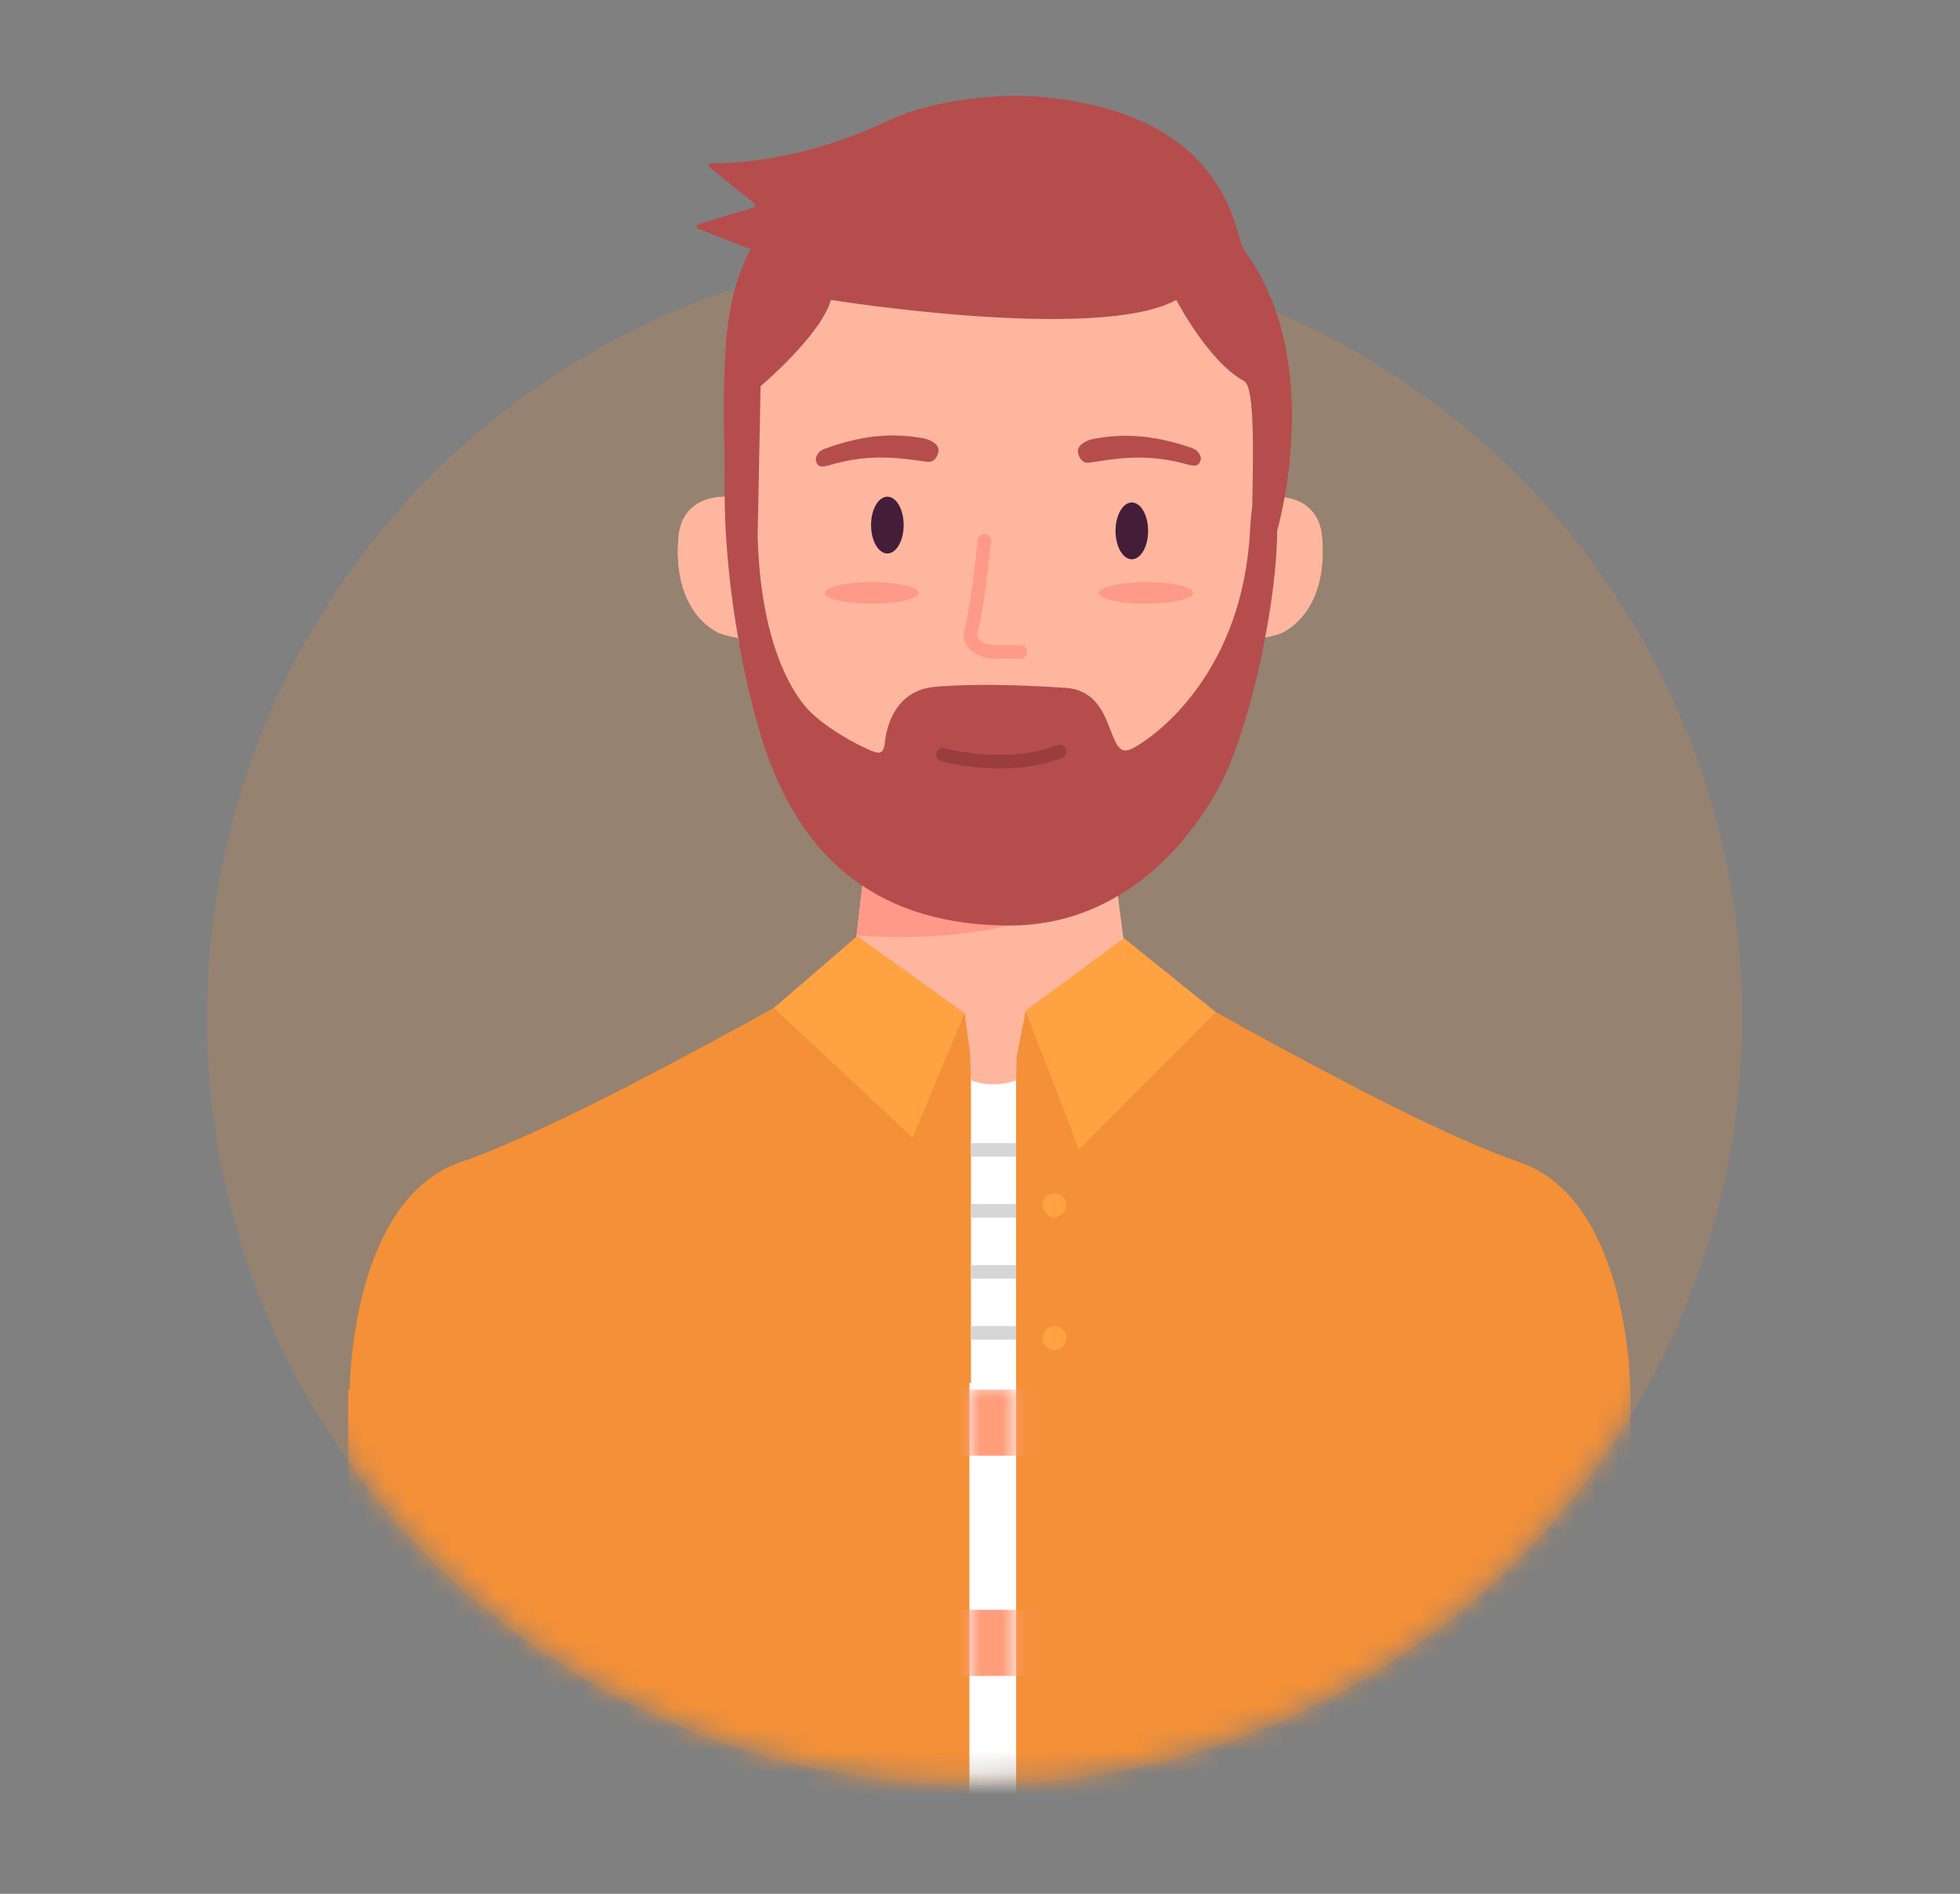 <svg width="89" height="86" viewBox="0 0 89 86" fill="none" xmlns="http://www.w3.org/2000/svg">
<rect x="0" y="0" width="89" height="86" fill="#808080" stroke="none"/>
<mask id="mask0_1078_35197" style="mask-type:alpha" maskUnits="userSpaceOnUse" x="0" y="0" width="89" height="86">
<rect x="0.252" y="0.047" width="88" height="85.358" fill="#D9D9D9"/>
</mask>
<g mask="url(#mask0_1078_35197)">
<circle cx="44.251" cy="46.212" r="34.853" fill="#F49037" fill-opacity="0.2"/>
<mask id="mask1_1078_35197" style="mask-type:alpha" maskUnits="userSpaceOnUse" x="9" y="11" width="71" height="70">
<circle cx="44.251" cy="45.964" r="34.853" fill="#FF9C79"/>
</mask>
<g mask="url(#mask1_1078_35197)">
<path d="M57.668 22.567C57.668 22.567 59.833 22.302 60.029 24.372C60.224 26.442 59.533 28.032 58.249 28.72C58.249 28.72 57.974 28.855 57.344 28.966L57.668 22.573V22.567Z" fill="#FFB69F"/>
<path d="M33.173 22.567C33.173 22.567 31.008 22.302 30.812 24.372C30.616 26.442 31.308 28.032 32.592 28.72C32.592 28.72 32.867 28.855 33.497 28.966L33.173 22.573V22.567Z" fill="#FFB69F"/>
<path d="M15.877 63.162C15.877 63.162 15.877 54.478 20.941 52.764C26.005 51.051 37.449 44.474 37.449 44.474H45.192V63.162H15.877V63.162Z" fill="#F49037"/>
<path d="M74.029 63.162C74.029 63.162 74.029 54.478 68.965 52.764C63.901 51.051 52.58 44.474 52.58 44.474H44.715V63.162H74.029V63.162Z" fill="#F49037"/>
<path d="M39.376 38.467L38.66 44.473H51.247L50.464 38.467H39.376Z" fill="#FFB69F"/>
<path d="M44.954 48.067C48.429 48.067 51.247 46.837 51.247 45.321C51.247 43.805 48.429 42.576 44.954 42.576C41.478 42.576 38.66 43.805 38.66 45.321C38.66 46.837 41.478 48.067 44.954 48.067Z" fill="#FFB69F"/>
<path d="M38.898 42.483C38.898 42.483 47.492 43.276 50.519 39.493V35.145L39.626 36.195L38.898 42.483V42.483Z" fill="#FF9988"/>
<path d="M45.466 40.211C52.394 40.211 58.01 33.002 58.01 24.109C58.01 15.215 52.394 8.006 45.466 8.006C38.538 8.006 32.922 15.215 32.922 24.109C32.922 33.002 38.538 40.211 45.466 40.211Z" fill="#FFB69F"/>
<path d="M56.421 11.249C56.421 11.249 56.433 11.218 56.421 11.2C56.005 10.199 55.497 5.169 47.338 4.407C45.247 4.211 42.256 4.561 40.36 5.47C37.761 6.71 34.855 7.423 32.287 7.417C32.176 7.417 32.134 7.564 32.231 7.619L34.238 9.222C34.317 9.265 34.311 9.382 34.225 9.419L31.706 10.187C31.614 10.223 31.614 10.358 31.706 10.389C32.115 10.524 33.155 10.985 34.097 11.31C32.556 14.049 32.91 17.986 32.91 22.715C32.91 22.715 32.861 27.616 34.507 33.235C36.305 39.377 40.25 42.011 45.809 42.03C51.73 42.054 54.818 36.957 55.644 35.145C56.904 32.369 57.987 27.21 57.993 24.109C57.993 24.109 60.268 16.273 56.409 11.249H56.421ZM51.393 34.003C50.17 34.629 50.788 31.368 48.354 31.233C47.54 31.184 44.776 30.994 42.452 31.19C40.684 31.344 40.256 32.94 40.176 33.751C40.14 34.101 40.017 34.261 39.687 34.138C38.953 33.868 37.394 32.996 36.66 32.185C35.901 31.35 34.531 29.096 34.403 24.336L34.537 17.538C34.537 17.538 37.259 15.247 37.73 13.62C37.73 13.62 49.889 15.572 53.412 13.62C53.412 13.62 54.886 16.451 56.494 17.304C56.99 17.562 56.904 20.793 56.861 23.022C56.818 23.323 56.782 23.667 56.763 24.072C56.439 30.441 52.604 33.383 51.387 34.009L51.393 34.003Z" fill="#B54D4D"/>
<path d="M51.394 25.398C51.803 25.398 52.134 24.82 52.134 24.108C52.134 23.396 51.803 22.818 51.394 22.818C50.986 22.818 50.654 23.396 50.654 24.108C50.654 24.82 50.986 25.398 51.394 25.398Z" fill="#441D39"/>
<path d="M40.293 25.134C40.702 25.134 41.033 24.557 41.033 23.844C41.033 23.132 40.702 22.555 40.293 22.555C39.884 22.555 39.553 23.132 39.553 23.844C39.553 24.557 39.884 25.134 40.293 25.134Z" fill="#441D39"/>
<path d="M46.329 29.906H45.161C44.641 29.906 44.182 29.703 43.938 29.366C43.76 29.126 43.711 28.843 43.797 28.567C44.06 27.72 44.402 24.557 44.402 24.526C44.421 24.354 44.568 24.237 44.739 24.256C44.904 24.274 45.026 24.428 45.008 24.594C44.996 24.729 44.653 27.842 44.378 28.751C44.353 28.843 44.366 28.923 44.427 29.009C44.555 29.181 44.843 29.298 45.161 29.298H46.329C46.5 29.298 46.635 29.433 46.635 29.605C46.635 29.777 46.5 29.912 46.329 29.912V29.906Z" fill="#FF9988"/>
<path d="M52.041 27.418C53.22 27.418 54.175 27.198 54.175 26.927C54.175 26.655 53.22 26.436 52.041 26.436C50.862 26.436 49.906 26.655 49.906 26.927C49.906 27.198 50.862 27.418 52.041 27.418Z" fill="#FF9988"/>
<path d="M39.584 27.418C40.763 27.418 41.718 27.198 41.718 26.927C41.718 26.655 40.763 26.436 39.584 26.436C38.405 26.436 37.449 26.655 37.449 26.927C37.449 27.198 38.405 27.418 39.584 27.418Z" fill="#FF9988"/>
<path d="M53.986 21.111C51.95 20.509 50.39 20.89 49.442 21.012C49.038 21.062 48.953 20.564 48.953 20.564C48.873 20.226 49.326 19.993 49.644 19.932C50.714 19.735 52.084 19.637 54.115 20.343C54.506 20.478 54.531 20.81 54.531 20.81C54.488 21.178 54.255 21.184 53.986 21.105V21.111Z" fill="#B54D4D"/>
<path d="M37.59 21.149C39.614 20.51 41.18 20.866 42.128 20.971C42.531 21.014 42.611 20.516 42.611 20.516C42.684 20.179 42.225 19.951 41.907 19.896C40.831 19.718 39.461 19.638 37.449 20.381C37.057 20.523 37.039 20.854 37.039 20.854C37.088 21.223 37.32 21.223 37.583 21.143L37.59 21.149Z" fill="#B54D4D"/>
<path d="M45.399 34.893C43.956 34.893 42.806 34.586 42.732 34.568C42.567 34.525 42.475 34.353 42.518 34.193C42.561 34.033 42.732 33.935 42.891 33.978C42.922 33.984 45.735 34.734 48.005 33.843C48.163 33.782 48.341 33.861 48.402 34.015C48.463 34.175 48.384 34.353 48.231 34.414C47.295 34.783 46.292 34.899 45.405 34.899L45.399 34.893Z" fill="#9B3D3D"/>
<path d="M38.928 42.514L43.797 46.002L41.442 51.664L35.143 45.775L38.928 42.514Z" fill="#FFA242"/>
<path d="M43.798 46.002L44.091 48.096L42.984 47.955L43.798 46.002Z" fill="#F49037"/>
<path d="M46.575 45.893L46.147 48.097L47.345 47.895L46.575 45.893Z" fill="#F49037"/>
<path d="M46.574 45.892L51.033 42.606L55.21 45.972L48.996 52.206L46.574 45.892Z" fill="#FFA242"/>
<path d="M46.139 48.901H44.09V63.156H46.139V48.901Z" fill="white"/>
<path d="M44.047 47.803L44.09 49.056C44.09 49.056 45.044 49.474 46.139 49.056L46.169 47.92L44.041 47.797L44.047 47.803Z" fill="#FFB69F"/>
<path d="M46.139 51.911H44.09V52.525H46.139V51.911Z" fill="#D6D6D6"/>
<path d="M46.139 54.681H44.09V55.295H46.139V54.681Z" fill="#D6D6D6"/>
<path d="M46.139 57.45H44.09V58.064H46.139V57.45Z" fill="#D6D6D6"/>
<path d="M46.139 60.22H44.09V60.834H46.139V60.22Z" fill="#D6D6D6"/>
<path d="M47.882 55.277C48.179 55.277 48.42 55.035 48.42 54.737C48.42 54.438 48.179 54.196 47.882 54.196C47.585 54.196 47.344 54.438 47.344 54.737C47.344 55.035 47.585 55.277 47.882 55.277Z" fill="#FFA242"/>
<path d="M47.882 61.306C48.179 61.306 48.42 61.065 48.42 60.766C48.42 60.468 48.179 60.226 47.882 60.226C47.585 60.226 47.344 60.468 47.344 60.766C47.344 61.065 47.585 61.306 47.882 61.306Z" fill="#FFA242"/>
<rect x="15.812" y="63.105" width="58.23" height="31.238" fill="#F49037"/>
<path d="M44.018 62.801H46.141V96.768H44.018V62.801Z" fill="white"/>
<mask id="mask2_1078_35197" style="mask-type:alpha" maskUnits="userSpaceOnUse" x="44" y="62" width="3" height="35">
<rect x="44.018" y="62.801" width="2.123" height="33.967" fill="#D9D9D9"/>
</mask>
<g mask="url(#mask2_1078_35197)">
<path d="M44.928 63.105V94.191" stroke="#FF9C79" stroke-width="8" stroke-dasharray="3 7"/>
</g>
</g>
<mask id="mask3_1078_35197" style="mask-type:alpha" maskUnits="userSpaceOnUse" x="9" y="-4" width="65" height="54">
<rect x="9.398" y="-3.613" width="64.551" height="52.77" fill="#D9D9D9"/>
</mask>
<g mask="url(#mask3_1078_35197)">
<path d="M57.668 22.567C57.668 22.567 59.833 22.302 60.029 24.372C60.224 26.442 59.533 28.032 58.249 28.72C58.249 28.72 57.974 28.855 57.344 28.966L57.668 22.573V22.567Z" fill="#FFB69F"/>
<path d="M33.173 22.567C33.173 22.567 31.008 22.302 30.812 24.372C30.616 26.442 31.308 28.032 32.592 28.72C32.592 28.72 32.867 28.855 33.497 28.966L33.173 22.573V22.567Z" fill="#FFB69F"/>
<path d="M15.877 63.162C15.877 63.162 15.877 54.478 20.941 52.764C26.005 51.051 37.449 44.474 37.449 44.474H45.192V63.162H15.877V63.162Z" fill="#F49037"/>
<path d="M74.029 63.162C74.029 63.162 74.029 54.478 68.965 52.764C63.901 51.051 52.58 44.474 52.58 44.474H44.715V63.162H74.029V63.162Z" fill="#F49037"/>
<path d="M39.376 38.467L38.66 44.473H51.247L50.464 38.467H39.376Z" fill="#FFB69F"/>
<path d="M44.954 48.067C48.429 48.067 51.247 46.837 51.247 45.321C51.247 43.805 48.429 42.576 44.954 42.576C41.478 42.576 38.66 43.805 38.66 45.321C38.66 46.837 41.478 48.067 44.954 48.067Z" fill="#FFB69F"/>
<path d="M38.898 42.483C38.898 42.483 47.492 43.276 50.519 39.493V35.145L39.626 36.195L38.898 42.483V42.483Z" fill="#FF9988"/>
<path d="M45.466 40.211C52.394 40.211 58.01 33.002 58.01 24.109C58.01 15.215 52.394 8.006 45.466 8.006C38.538 8.006 32.922 15.215 32.922 24.109C32.922 33.002 38.538 40.211 45.466 40.211Z" fill="#FFB69F"/>
<path d="M56.421 11.249C56.421 11.249 56.433 11.218 56.421 11.2C56.005 10.199 55.497 5.169 47.338 4.407C45.247 4.211 42.256 4.561 40.36 5.47C37.761 6.71 34.855 7.423 32.287 7.417C32.176 7.417 32.134 7.564 32.231 7.619L34.238 9.222C34.317 9.265 34.311 9.382 34.225 9.419L31.706 10.187C31.614 10.223 31.614 10.358 31.706 10.389C32.115 10.524 33.155 10.985 34.097 11.31C32.556 14.049 32.91 17.986 32.91 22.715C32.91 22.715 32.861 27.616 34.507 33.235C36.305 39.377 40.25 42.011 45.809 42.03C51.73 42.054 54.818 36.957 55.644 35.145C56.904 32.369 57.987 27.21 57.993 24.109C57.993 24.109 60.268 16.273 56.409 11.249H56.421ZM51.393 34.003C50.17 34.629 50.788 31.368 48.354 31.233C47.54 31.184 44.776 30.994 42.452 31.19C40.684 31.344 40.256 32.94 40.176 33.751C40.14 34.101 40.017 34.261 39.687 34.138C38.953 33.868 37.394 32.996 36.66 32.185C35.901 31.35 34.531 29.096 34.403 24.336L34.537 17.538C34.537 17.538 37.259 15.247 37.73 13.62C37.73 13.62 49.889 15.572 53.412 13.62C53.412 13.62 54.886 16.451 56.494 17.304C56.99 17.562 56.904 20.793 56.861 23.022C56.818 23.323 56.782 23.667 56.763 24.072C56.439 30.441 52.604 33.383 51.387 34.009L51.393 34.003Z" fill="#B54D4D"/>
<path d="M51.394 25.398C51.803 25.398 52.134 24.82 52.134 24.108C52.134 23.396 51.803 22.818 51.394 22.818C50.986 22.818 50.654 23.396 50.654 24.108C50.654 24.82 50.986 25.398 51.394 25.398Z" fill="#441D39"/>
<path d="M40.293 25.134C40.702 25.134 41.033 24.557 41.033 23.844C41.033 23.132 40.702 22.555 40.293 22.555C39.884 22.555 39.553 23.132 39.553 23.844C39.553 24.557 39.884 25.134 40.293 25.134Z" fill="#441D39"/>
<path d="M46.329 29.906H45.161C44.641 29.906 44.182 29.703 43.938 29.366C43.76 29.126 43.711 28.843 43.797 28.567C44.06 27.72 44.402 24.557 44.402 24.526C44.421 24.354 44.568 24.237 44.739 24.256C44.904 24.274 45.026 24.428 45.008 24.594C44.996 24.729 44.653 27.842 44.378 28.751C44.353 28.843 44.366 28.923 44.427 29.009C44.555 29.181 44.843 29.298 45.161 29.298H46.329C46.5 29.298 46.635 29.433 46.635 29.605C46.635 29.777 46.5 29.912 46.329 29.912V29.906Z" fill="#FF9988"/>
<path d="M52.041 27.418C53.22 27.418 54.175 27.198 54.175 26.927C54.175 26.655 53.22 26.436 52.041 26.436C50.862 26.436 49.906 26.655 49.906 26.927C49.906 27.198 50.862 27.418 52.041 27.418Z" fill="#FF9988"/>
<path d="M39.584 27.418C40.763 27.418 41.718 27.198 41.718 26.927C41.718 26.655 40.763 26.436 39.584 26.436C38.405 26.436 37.449 26.655 37.449 26.927C37.449 27.198 38.405 27.418 39.584 27.418Z" fill="#FF9988"/>
<path d="M53.986 21.111C51.95 20.509 50.39 20.89 49.442 21.012C49.038 21.062 48.953 20.564 48.953 20.564C48.873 20.226 49.326 19.993 49.644 19.932C50.714 19.735 52.084 19.637 54.115 20.343C54.506 20.478 54.531 20.81 54.531 20.81C54.488 21.178 54.255 21.184 53.986 21.105V21.111Z" fill="#B54D4D"/>
<path d="M37.59 21.149C39.614 20.51 41.18 20.866 42.128 20.971C42.531 21.014 42.611 20.516 42.611 20.516C42.684 20.179 42.225 19.951 41.907 19.896C40.831 19.718 39.461 19.638 37.449 20.381C37.057 20.523 37.039 20.854 37.039 20.854C37.088 21.223 37.32 21.223 37.583 21.143L37.59 21.149Z" fill="#B54D4D"/>
<path d="M45.399 34.893C43.956 34.893 42.806 34.586 42.732 34.568C42.567 34.525 42.475 34.353 42.518 34.193C42.561 34.033 42.732 33.935 42.891 33.978C42.922 33.984 45.735 34.734 48.005 33.843C48.163 33.782 48.341 33.861 48.402 34.015C48.463 34.175 48.384 34.353 48.231 34.414C47.295 34.783 46.292 34.899 45.405 34.899L45.399 34.893Z" fill="#9B3D3D"/>
<path d="M38.928 42.514L43.797 46.002L41.442 51.664L35.143 45.775L38.928 42.514Z" fill="#FFA242"/>
<path d="M43.798 46.002L44.091 48.096L42.984 47.955L43.798 46.002Z" fill="#F49037"/>
<path d="M46.575 45.893L46.147 48.097L47.345 47.895L46.575 45.893Z" fill="#F49037"/>
<path d="M46.574 45.892L51.033 42.606L55.21 45.972L48.996 52.206L46.574 45.892Z" fill="#FFA242"/>
<path d="M46.139 48.901H44.09V63.156H46.139V48.901Z" fill="white"/>
<path d="M44.047 47.803L44.09 49.056C44.09 49.056 45.044 49.474 46.139 49.056L46.169 47.92L44.041 47.797L44.047 47.803Z" fill="#FFB69F"/>
</g>
</g>
</svg>
